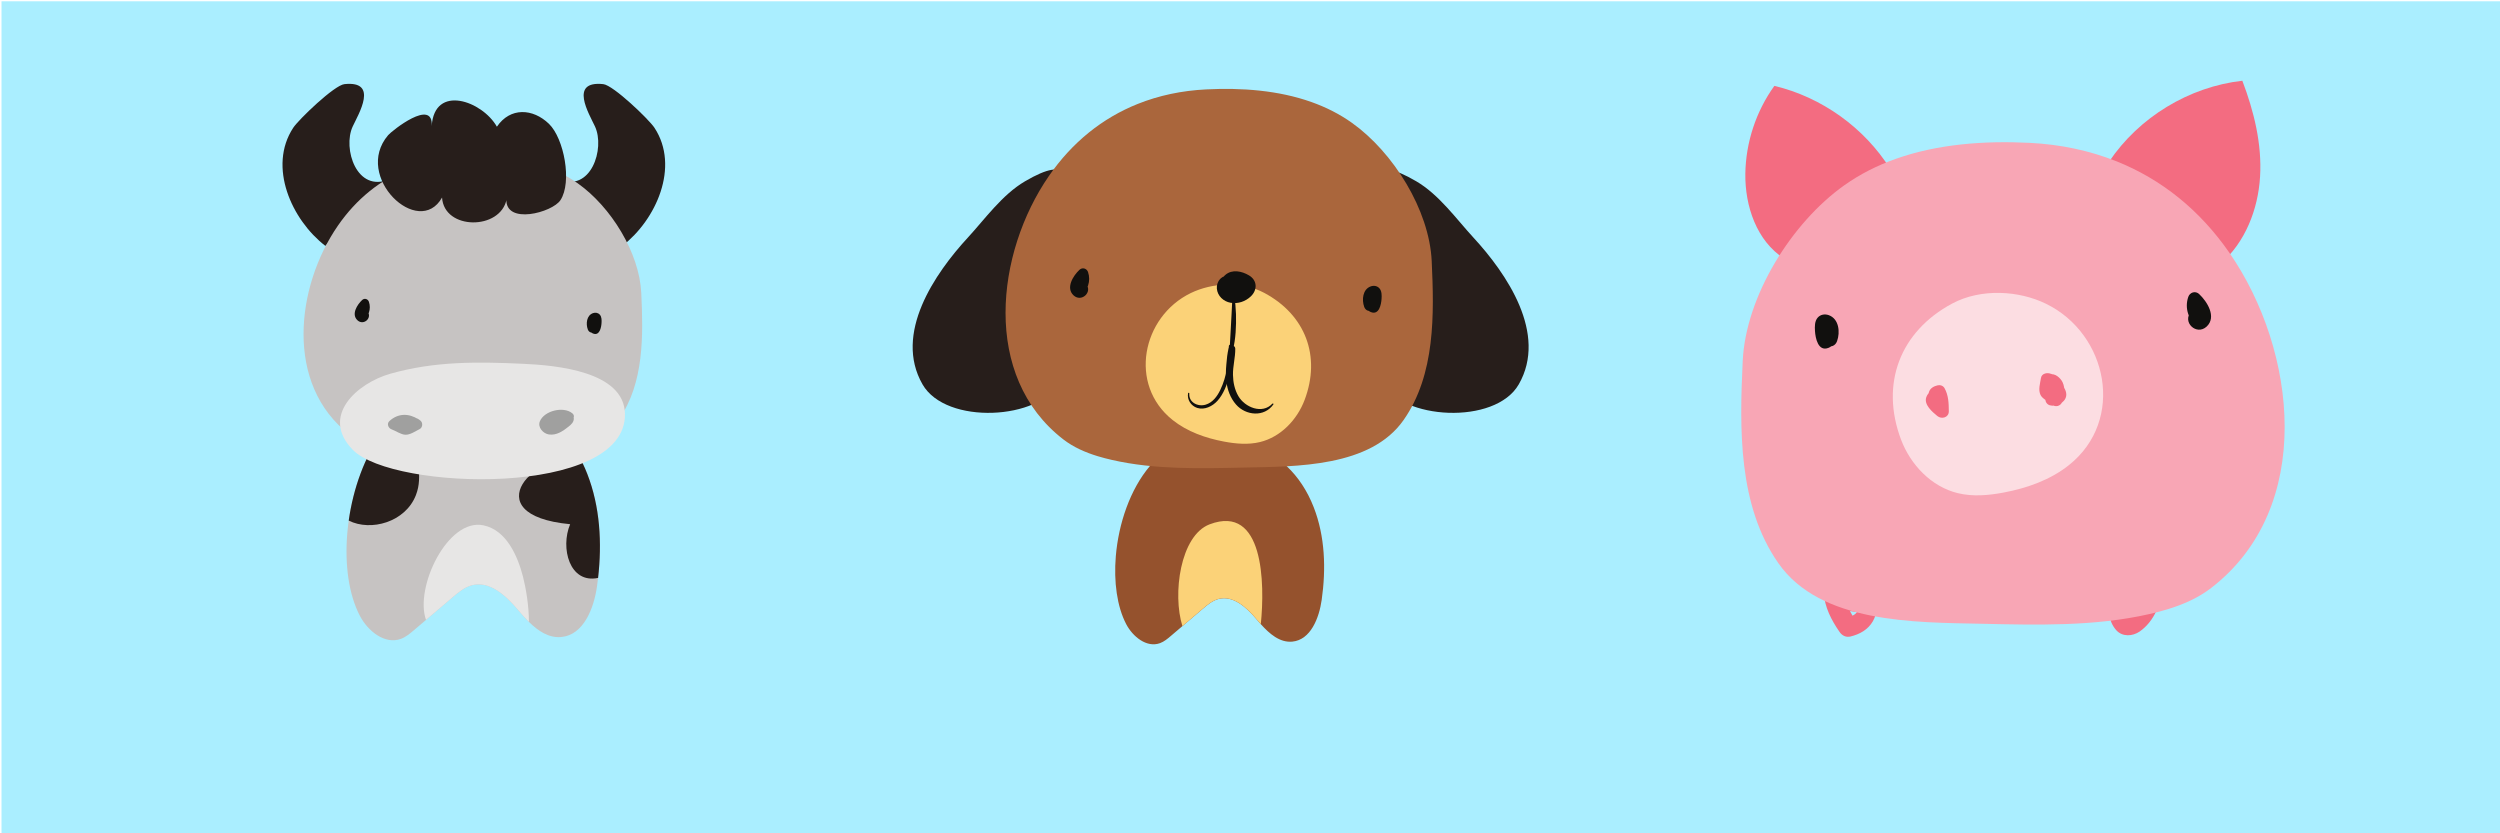 <?xml version="1.0" encoding="UTF-8" standalone="no"?>
<!-- Created with Inkscape (http://www.inkscape.org/) -->

<svg
   xmlns:dc="http://purl.org/dc/elements/1.1/"
   xmlns:cc="http://creativecommons.org/ns#"
   xmlns:rdf="http://www.w3.org/1999/02/22-rdf-syntax-ns#"
   xmlns:svg="http://www.w3.org/2000/svg"
   xmlns="http://www.w3.org/2000/svg"
   xmlns:sodipodi="http://sodipodi.sourceforge.net/DTD/sodipodi-0.dtd"
   xmlns:inkscape="http://www.inkscape.org/namespaces/inkscape"
   width="900"
   height="300"
   id="svg2"
   version="1.1"
   inkscape:version="0.48.4 r9939"
   sodipodi:docname="test2_0_1.svg">
  <defs
     id="defs4">
    <linearGradient
       id="linearGradient648"
       spreadMethod="pad"
       gradientTransform="matrix(-20.767,67.387,-67.387,-20.767,117.313,563.256)"
       gradientUnits="userSpaceOnUse"
       y2="0"
       x2="1"
       y1="0"
       x1="0">
      <stop
         id="stop650"
         offset="0"
         style="stop-opacity:1;stop-color:#fbe8cc" />
      <stop
         id="stop652"
         offset="1"
         style="stop-opacity:1;stop-color:#fbe8cc" />
    </linearGradient>
    <clipPath
       id="clipPath644"
       clipPathUnits="userSpaceOnUse">
      <path
         id="path646"
         d="m 1108.72,5730.79 -10.36,33.63 62.35,19.21 10.37,-33.63 -62.36,-19.21" />
    </clipPath>
    <linearGradient
       id="linearGradient632"
       spreadMethod="pad"
       gradientTransform="matrix(-20.767,67.387,-67.387,-20.767,117.313,563.256)"
       gradientUnits="userSpaceOnUse"
       y2="0"
       x2="1"
       y1="0"
       x1="0">
      <stop
         id="stop634"
         offset="0"
         style="stop-opacity:1;stop-color:#fbe8cc" />
      <stop
         id="stop636"
         offset="1"
         style="stop-opacity:1;stop-color:#fbe8cc" />
    </linearGradient>
    <clipPath
       id="clipPath628"
       clipPathUnits="userSpaceOnUse">
      <path
         id="path630"
         d="m 1093.91,5778.83 -10.36,33.63 62.36,19.22 2.37,-7.68 7.99,-25.95 -62.36,-19.22" />
    </clipPath>
    <linearGradient
       id="linearGradient616"
       spreadMethod="pad"
       gradientTransform="matrix(-20.767,67.387,-67.387,-20.767,117.313,563.256)"
       gradientUnits="userSpaceOnUse"
       y2="0"
       x2="1"
       y1="0"
       x1="0">
      <stop
         id="stop618"
         offset="0"
         style="stop-opacity:1;stop-color:#fbe8cc" />
      <stop
         id="stop620"
         offset="1"
         style="stop-opacity:1;stop-color:#fbe8cc" />
    </linearGradient>
    <clipPath
       id="clipPath612"
       clipPathUnits="userSpaceOnUse">
      <path
         id="path614"
         d="m 1079.11,5826.88 -10.37,33.63 62.36,19.22 10.36,-33.63 -62.35,-19.22" />
    </clipPath>
    <linearGradient
       id="linearGradient600"
       spreadMethod="pad"
       gradientTransform="matrix(-20.767,67.387,-67.387,-20.767,117.313,563.256)"
       gradientUnits="userSpaceOnUse"
       y2="0"
       x2="1"
       y1="0"
       x1="0">
      <stop
         id="stop602"
         offset="0"
         style="stop-opacity:1;stop-color:#fbe8cc" />
      <stop
         id="stop604"
         offset="1"
         style="stop-opacity:1;stop-color:#fbe8cc" />
    </linearGradient>
    <clipPath
       id="clipPath596"
       clipPathUnits="userSpaceOnUse">
      <path
         id="path598"
         d="m 1003.69,6071.59 -55.288,179.38 25.145,7.75 55.283,-179.38 -25.14,-7.75" />
    </clipPath>
    <linearGradient
       id="linearGradient584"
       spreadMethod="pad"
       gradientTransform="matrix(-20.767,67.387,-67.387,-20.767,117.313,563.256)"
       gradientUnits="userSpaceOnUse"
       y2="0"
       x2="1"
       y1="0"
       x1="0">
      <stop
         id="stop586"
         offset="0"
         style="stop-opacity:1;stop-color:#dfeaa0" />
      <stop
         id="stop588"
         offset="1"
         style="stop-opacity:1;stop-color:#dfeaa0" />
    </linearGradient>
    <clipPath
       id="clipPath580"
       clipPathUnits="userSpaceOnUse">
      <path
         id="path582"
         d="m 1083.55,5812.46 -4.44,14.42 62.35,19.22 4.45,-14.42 -62.36,-19.22 m -14.81,48.05 -65.05,211.08 25.14,7.75 -55.283,179.38 -25.145,-7.75 -14.129,45.84 c 0,0 11.036,2.11 22.297,3.47 4.344,0.48 8.465,0.82 12.321,1.06 0.179,0.01 0.363,0.01 0.543,0.02 6.445,0.2 11.699,0.27 15.945,0.27 7.121,0 11.398,-0.21 13.687,-0.37 1.424,-0.12 2.184,-0.21 2.184,-0.21 l 0,0 129.85,-421.32 -62.36,-19.22" />
    </clipPath>
    <linearGradient
       id="linearGradient568"
       spreadMethod="pad"
       gradientTransform="matrix(-20.767,67.387,-67.387,-20.767,117.313,563.256)"
       gradientUnits="userSpaceOnUse"
       y2="0"
       x2="1"
       y1="0"
       x1="0">
      <stop
         id="stop570"
         offset="0"
         style="stop-opacity:1;stop-color:#fae7e4" />
      <stop
         id="stop572"
         offset="1"
         style="stop-opacity:1;stop-color:#fae7e4" />
    </linearGradient>
    <clipPath
       id="clipPath564"
       clipPathUnits="userSpaceOnUse">
      <path
         id="path566"
         d="m 956.57,6300.28 c 4.27,0.51 8.571,0.92 12.321,1.06 -3.856,-0.24 -7.977,-0.58 -12.321,-1.06 m 44.68,0.77 c 0,0 -0.76,0.09 -2.184,0.21 1.544,-0.12 2.184,-0.21 2.184,-0.21" />
    </clipPath>
    <linearGradient
       id="linearGradient552"
       spreadMethod="pad"
       gradientTransform="matrix(-20.767,67.387,-67.387,-20.767,117.313,563.256)"
       gradientUnits="userSpaceOnUse"
       y2="0"
       x2="1"
       y1="0"
       x1="0">
      <stop
         id="stop554"
         offset="0"
         style="stop-opacity:1;stop-color:#dfeaa0" />
      <stop
         id="stop556"
         offset="1"
         style="stop-opacity:1;stop-color:#dfeaa0" />
    </linearGradient>
    <clipPath
       id="clipPath548"
       clipPathUnits="userSpaceOnUse">
      <path
         id="path550"
         d="m 1141.9,5623.14 -33.18,107.65 62.36,19.21 -10.37,33.63 -62.35,-19.21 -4.45,14.41 62.36,19.22 -7.99,25.95 55.98,-181.64 -62.36,-19.22" />
    </clipPath>
    <linearGradient
       id="linearGradient536"
       spreadMethod="pad"
       gradientTransform="matrix(-20.767,67.387,-67.387,-20.767,117.313,563.256)"
       gradientUnits="userSpaceOnUse"
       y2="0"
       x2="1"
       y1="0"
       x1="0">
      <stop
         id="stop538"
         offset="0"
         style="stop-opacity:1;stop-color:#f0d9d7" />
      <stop
         id="stop540"
         offset="1"
         style="stop-opacity:1;stop-color:#f0d9d7" />
    </linearGradient>
    <clipPath
       id="clipPath532"
       clipPathUnits="userSpaceOnUse">
      <path
         id="path534"
         d="m 1141.96,5622.94 -0.06,0.2 62.36,19.22 0.06,-0.2 -62.36,-19.22" />
    </clipPath>
    <linearGradient
       id="linearGradient510"
       spreadMethod="pad"
       gradientTransform="matrix(-20.768,67.388,-67.388,-20.768,136.228,562.788)"
       gradientUnits="userSpaceOnUse"
       y2="0"
       x2="1"
       y1="0"
       x1="0">
      <stop
         id="stop512"
         offset="0"
         style="stop-opacity:1;stop-color:#bfd4da" />
      <stop
         id="stop514"
         offset="1"
         style="stop-opacity:1;stop-color:#bfd4da" />
    </linearGradient>
    <clipPath
       id="clipPath506"
       clipPathUnits="userSpaceOnUse">
      <path
         id="path508"
         d="m 1297.85,5726.11 -10.36,33.63 62.37,19.22 8.42,-27.34 1.94,-6.29 -62.37,-19.22" />
    </clipPath>
    <linearGradient
       id="linearGradient494"
       spreadMethod="pad"
       gradientTransform="matrix(-20.768,67.388,-67.388,-20.768,136.228,562.788)"
       gradientUnits="userSpaceOnUse"
       y2="0"
       x2="1"
       y1="0"
       x1="0">
      <stop
         id="stop496"
         offset="0"
         style="stop-opacity:1;stop-color:#bfd4da" />
      <stop
         id="stop498"
         offset="1"
         style="stop-opacity:1;stop-color:#bfd4da" />
    </linearGradient>
    <clipPath
       id="clipPath490"
       clipPathUnits="userSpaceOnUse">
      <path
         id="path492"
         d="m 1283.04,5774.16 -10.36,33.63 62.37,19.22 10.36,-33.63 -62.37,-19.22" />
    </clipPath>
    <linearGradient
       id="linearGradient478"
       spreadMethod="pad"
       gradientTransform="matrix(-20.768,67.388,-67.388,-20.768,136.228,562.788)"
       gradientUnits="userSpaceOnUse"
       y2="0"
       x2="1"
       y1="0"
       x1="0">
      <stop
         id="stop480"
         offset="0"
         style="stop-opacity:1;stop-color:#bfd4da" />
      <stop
         id="stop482"
         offset="1"
         style="stop-opacity:1;stop-color:#bfd4da" />
    </linearGradient>
    <clipPath
       id="clipPath474"
       clipPathUnits="userSpaceOnUse">
      <path
         id="path476"
         d="m 1268.24,5822.21 -10.37,33.63 62.37,19.22 1.42,-4.61 8.94,-29.02 -62.36,-19.22" />
    </clipPath>
    <linearGradient
       id="linearGradient462"
       spreadMethod="pad"
       gradientTransform="matrix(-20.768,67.388,-67.388,-20.768,136.228,562.788)"
       gradientUnits="userSpaceOnUse"
       y2="0"
       x2="1"
       y1="0"
       x1="0">
      <stop
         id="stop464"
         offset="0"
         style="stop-opacity:1;stop-color:#bfd4da" />
      <stop
         id="stop466"
         offset="1"
         style="stop-opacity:1;stop-color:#bfd4da" />
    </linearGradient>
    <clipPath
       id="clipPath458"
       clipPathUnits="userSpaceOnUse">
      <path
         id="path460"
         d="m 1192.82,6066.91 -55.29,179.38 25.15,7.75 55.28,-179.38 -25.14,-7.75" />
    </clipPath>
    <linearGradient
       id="linearGradient446"
       spreadMethod="pad"
       gradientTransform="matrix(-20.768,67.388,-67.388,-20.768,136.228,562.788)"
       gradientUnits="userSpaceOnUse"
       y2="0"
       x2="1"
       y1="0"
       x1="0">
      <stop
         id="stop448"
         offset="0"
         style="stop-opacity:1;stop-color:#a5c4d0" />
      <stop
         id="stop450"
         offset="1"
         style="stop-opacity:1;stop-color:#a5c4d0" />
    </linearGradient>
    <clipPath
       id="clipPath442"
       clipPathUnits="userSpaceOnUse">
      <path
         id="path444"
         d="m 1287.49,5759.74 -4.45,14.42 62.37,19.22 4.45,-14.42 -62.37,-19.22 m -14.81,48.05 -4.44,14.42 62.36,19.22 4.45,-14.42 -62.37,-19.22 m -14.81,48.05 -65.05,211.07 25.14,7.75 -55.28,179.38 -25.15,-7.75 -14.13,45.85 c 0.02,0 0.04,0.01 0.06,0.01 0.86,0.16 11.29,2.13 22,3.43 4.47,0.49 8.7,0.85 12.65,1.09 0.15,0.01 0.3,0.01 0.45,0.02 6.45,0.2 11.71,0.27 15.95,0.27 7.12,0 11.4,-0.21 13.69,-0.38 1.43,-0.11 2.19,-0.2 2.19,-0.2 l 0,0 131.27,-425.93 -1.42,4.61 -62.37,-19.22" />
    </clipPath>
    <linearGradient
       id="linearGradient430"
       spreadMethod="pad"
       gradientTransform="matrix(-20.768,67.388,-67.388,-20.768,136.228,562.788)"
       gradientUnits="userSpaceOnUse"
       y2="0"
       x2="1"
       y1="0"
       x1="0">
      <stop
         id="stop432"
         offset="0"
         style="stop-opacity:1;stop-color:#fae7e4" />
      <stop
         id="stop434"
         offset="1"
         style="stop-opacity:1;stop-color:#fae7e4" />
    </linearGradient>
    <clipPath
       id="clipPath426"
       clipPathUnits="userSpaceOnUse">
      <path
         id="path428"
         d="m 1145.46,6295.58 c 4.39,0.53 8.81,0.95 12.65,1.09 -3.95,-0.24 -8.18,-0.6 -12.65,-1.09 m 44.93,0.8 c 0,0 -0.76,0.09 -2.19,0.2 1.55,-0.11 2.19,-0.2 2.19,-0.2" />
    </clipPath>
    <linearGradient
       id="linearGradient414"
       spreadMethod="pad"
       gradientTransform="matrix(-20.768,67.388,-67.388,-20.768,136.228,562.788)"
       gradientUnits="userSpaceOnUse"
       y2="0"
       x2="1"
       y1="0"
       x1="0">
      <stop
         id="stop416"
         offset="0"
         style="stop-opacity:1;stop-color:#f9e2dd" />
      <stop
         id="stop418"
         offset="1"
         style="stop-opacity:1;stop-color:#f9e2dd" />
    </linearGradient>
    <clipPath
       id="clipPath410"
       clipPathUnits="userSpaceOnUse">
      <path
         id="path412"
         d="m 1123.4,6292.14 0,0 c 0,0 0.02,0 0.06,0.01 -0.02,0 -0.04,-0.01 -0.06,-0.01" />
    </clipPath>
    <linearGradient
       id="linearGradient398"
       spreadMethod="pad"
       gradientTransform="matrix(-20.768,67.388,-67.388,-20.768,136.228,562.788)"
       gradientUnits="userSpaceOnUse"
       y2="0"
       x2="1"
       y1="0"
       x1="0">
      <stop
         id="stop400"
         offset="0"
         style="stop-opacity:1;stop-color:#a5c4d0" />
      <stop
         id="stop402"
         offset="1"
         style="stop-opacity:1;stop-color:#a5c4d0" />
    </linearGradient>
    <clipPath
       id="clipPath394"
       clipPathUnits="userSpaceOnUse">
      <path
         id="path396"
         d="m 1331.03,5618.46 -33.18,107.65 62.37,19.22 -1.94,6.29 35.12,-113.93 -61.46,-18.94 -0.91,-0.29" />
    </clipPath>
    <linearGradient
       id="linearGradient382"
       spreadMethod="pad"
       gradientTransform="matrix(-20.768,67.388,-67.388,-20.768,136.228,562.788)"
       gradientUnits="userSpaceOnUse"
       y2="0"
       x2="1"
       y1="0"
       x1="0">
      <stop
         id="stop384"
         offset="0"
         style="stop-opacity:1;stop-color:#efd6d3" />
      <stop
         id="stop386"
         offset="1"
         style="stop-opacity:1;stop-color:#efd6d3" />
    </linearGradient>
    <clipPath
       id="clipPath378"
       clipPathUnits="userSpaceOnUse">
      <path
         id="path380"
         d="m 1331.09,5618.27 -0.06,0.19 0.91,0.29 0,-0.22 -0.85,-0.26" />
    </clipPath>
    <linearGradient
       id="linearGradient366"
       spreadMethod="pad"
       gradientTransform="matrix(-20.768,67.388,-67.388,-20.768,136.228,562.788)"
       gradientUnits="userSpaceOnUse"
       y2="0"
       x2="1"
       y1="0"
       x1="0">
      <stop
         id="stop368"
         offset="0"
         style="stop-opacity:1;stop-color:#f0d9d7" />
      <stop
         id="stop370"
         offset="1"
         style="stop-opacity:1;stop-color:#f0d9d7" />
    </linearGradient>
    <clipPath
       id="clipPath362"
       clipPathUnits="userSpaceOnUse">
      <path
         id="path364"
         d="m 1331.94,5618.53 0,0.22 61.46,18.94 0.06,-0.2 -61.52,-18.96" />
    </clipPath>
    <clipPath
       id="clipPath180"
       clipPathUnits="userSpaceOnUse">
      <path
         id="path182"
         d="m 6125.87,2314.51 -2692.29,0 -26.24,0 -2692.285,0 -572.684,-1469.1 3264.969,0 26.24,0 3264.95,0 -572.66,1469.1" />
    </clipPath>
    <clipPath
       id="clipPath22"
       clipPathUnits="userSpaceOnUse">
      <path
         id="path24"
         d="m 0,2709.49 8000,0 0,5290.51 -8000,0 0,-5290.51 z" />
    </clipPath>
    <clipPath
       id="clipPath76"
       clipPathUnits="userSpaceOnUse">
      <path
         id="path78-6"
         d="m 3143.77,3680.74 c -25.8,-17.95 -61.86,-29.11 -101.82,-29.11 -39.86,0 -75.84,11.1 -101.62,28.94 -14.47,-6.99 -123.34,-262.91 -63.94,-252.24 l 360.49,1.06 c 28.9,0 -78.6,244.28 -93.11,251.35"
         inkscape:connector-curvature="0" />
    </clipPath>
    <clipPath
       id="clipPath212"
       clipPathUnits="userSpaceOnUse">
      <path
         id="path214-1"
         d="m 330.413,492.174 170.527,0 0,-77.223 -170.527,0 0,77.223 z"
         inkscape:connector-curvature="0" />
    </clipPath>
    <clipPath
       id="clipPath76-5"
       clipPathUnits="userSpaceOnUse">
      <path
         id="path78-3"
         d="m 3143.77,3680.74 c -25.8,-17.95 -61.86,-29.11 -101.82,-29.11 -39.86,0 -75.84,11.1 -101.62,28.94 -14.47,-6.99 -123.34,-262.91 -63.94,-252.24 l 360.49,1.06 c 28.9,0 -78.6,244.28 -93.11,251.35"
         inkscape:connector-curvature="0" />
    </clipPath>
  </defs>
  <sodipodi:namedview
     id="base"
     pagecolor="#ffffff"
     bordercolor="#666666"
     borderopacity="1.0"
     inkscape:pageopacity="0.0"
     inkscape:pageshadow="2"
     inkscape:zoom="0.98994949"
     inkscape:cx="359.83428"
     inkscape:cy="148.57333"
     inkscape:document-units="px"
     inkscape:current-layer="layer1"
     showgrid="false"
     inkscape:window-width="1412"
     inkscape:window-height="673"
     inkscape:window-x="1007"
     inkscape:window-y="660"
     inkscape:window-maximized="0" />
  <g
     inkscape:label="Layer 1"
     inkscape:groupmode="layer"
     id="layer1"
     transform="translate(0,-752.362)">
    <path
       inkscape:connector-curvature="0"
       id="path14"
       style="fill:#aaeeff;fill-opacity:1;fill-rule:nonzero;stroke:none"
       d="m 0.543,1052.829 900.031,0 0,-300 -900.031,0 0,300 z" />
    <g
       id="g3888"
       transform="matrix(0.256,0,0,0.256,155.326,660.106)">
      <path
         d="m 234.301,1173.083 c -0.451,3.962 -0.962,7.925 -1.513,11.862 -4.425,31.15 -18.925,68.374 -50.263,71.249 -17.499,1.601 -32.474,-8.462 -45.475,-21.262 -5.786,-5.687 -11.187,-11.925 -16.236,-17.9 -16.388,-19.4 -39.088,-40.012 -63.713,-33.712 -10.35,2.662 -18.863,9.775 -27.012,16.7 -12.588,10.7 -25.162,21.4 -37.737,32.1 -5.589,4.763 -11.189,9.513 -16.775,14.275 -5.701,4.862 -11.55,9.8 -18.551,12.375 -22.7,8.35 -46.587,-11.088 -57.763,-32.525 -15.637,-29.988 -21.3,-71.988 -17.663,-115.662 0.501,-6.026 1.188,-12.075 2.05,-18.125 12.65,-89.799 63.837,-180.613 148.037,-184.112 5.788,-0.237 11.5,-0.275 17.15,-0.124 72.012,2.124 131.675,37.124 163.537,103.061 l 0,0.026 c 2.425,5.013 4.688,10.2 6.788,15.587 17.962,46.112 20.775,96.9 15.138,146.188"
         style="fill:#c6c3c2;fill-opacity:1;fill-rule:nonzero;stroke:none"
         id="path282"
         inkscape:connector-curvature="0" />
      <path
         d="m 234.301,1173.083 c -40.2,8.475 -53.286,-42.25 -39.282,-75.55 -138.188,-13.037 -45.838,-108.763 17.353,-86.25 l 0,0.026 c 2.428,5.013 4.691,10.187 6.791,15.587 17.962,46.1 20.775,96.9 15.138,146.188"
         style="fill:#271e1b;fill-opacity:1;fill-rule:nonzero;stroke:none"
         id="path284"
         inkscape:connector-curvature="0" />
      <path
         d="m 46.808,930.222 c -8.189,37.562 -34.495,24.962 -53.207,50.237 -20.681,27.9 -3.921,46.625 -15.535,76.337 -14.789,37.863 -63.268,51.337 -94.414,35.662 12.646,-89.799 63.843,-180.625 148.042,-184.124 5.777,-0.225 11.498,-0.263 17.142,-0.112 0.382,6.487 -0.231,13.787 -2.027,22"
         style="fill:#271e1b;fill-opacity:1;fill-rule:nonzero;stroke:none"
         id="path286"
         inkscape:connector-curvature="0" />
      <path
         d="m 178.364,612.384 c 45.886,19.813 66.05,-43.224 51.574,-74.201 -8.374,-17.9 -36.826,-64.587 11.624,-59.5 14.251,1.489 64.388,49.764 72.014,61.35 36.025,54.838 2.163,129.688 -45.2,166.113 l -90.012,-93.762"
         style="fill:#271e1b;fill-opacity:1;fill-rule:nonzero;stroke:none"
         id="path288"
         inkscape:connector-curvature="0" />
      <path
         d="m -59.169,612.384 c -45.882,19.813 -66.051,-43.224 -51.571,-74.201 8.378,-17.9 36.823,-64.587 -11.632,-59.5 -14.244,1.489 -64.384,49.764 -72.003,61.35 -36.03,54.838 -2.17,129.688 45.197,166.113 l 90.009,-93.762"
         style="fill:#271e1b;fill-opacity:1;fill-rule:nonzero;stroke:none"
         id="path290"
         inkscape:connector-curvature="0" />
      <path
         d="m 263.738,949.671 c -18.4,26.287 -48.163,39.226 -80.577,45.725 -32.855,6.626 -68.416,6.638 -97.572,7.275 -48.413,1.05 -98.979,2.425 -146.714,-8.462 -5.399,-1.226 -10.797,-2.613 -16.118,-4.239 -13.697,-4.175 -26.865,-9.937 -38.165,-18.625 -91.308,-70.325 -75.211,-208.099 -16.226,-293.537 26.009,-37.675 59.662,-64.651 99.105,-80.426 23.484,-9.388 49.023,-14.811 76.224,-16.174 39.494,-1.974 80.55,0.988 117.439,14.125 15.912,5.662 31.046,13.224 44.951,23.112 46.215,32.837 86.315,97.125 88.966,154.1 2.762,59.075 4.173,126.436 -31.313,177.124"
         style="fill:#c6c3c2;fill-opacity:1;fill-rule:nonzero;stroke:none"
         id="path292"
         inkscape:connector-curvature="0" />
      <path
         d="m 222.501,810.209 c 0.113,6.349 -3.237,16.024 4.812,19.212 9.113,3.587 11.476,-8.6 11.851,-14.763 0.237,-3.888 0.337,-8.674 -2.399,-11.762 -2.475,-2.774 -6.213,-3.361 -9.614,-2.163 -9.075,3.213 -10.187,14.963 -7.325,22.825 1.551,4.261 5.425,5.562 9.438,3.85 6.788,-2.9 9.664,-13.226 4.213,-18.613 -4.8,-4.738 -11.262,0.25 -10.4,6.051 0.037,0.574 0.162,1.137 0.387,1.674 0.087,-1.012 0.05,-1.162 -0.113,-0.461 -0.6,0.786 1.401,-0.701 -0.575,0.237 3.151,1.287 6.301,2.563 9.45,3.85 -0.612,-1.475 -1.137,-2.937 -1.249,-4.537 -0.1,-1.425 0.7,-2.762 0.75,-3.962 0.037,-1.112 0.425,0 0.238,-0.437 -0.613,0.325 -1.238,0.137 -1.863,-0.575 -1.351,-1.1 -1.862,-1.163 -1.537,-0.2 -0.437,1.125 0.375,4.249 0.363,5.512 -0.026,1.563 -0.463,3.225 -0.413,4.764 -0.074,0.313 -0.15,0.612 -0.225,0.924 0.325,-0.124 0.662,-0.237 0.988,-0.363 -0.1,-0.237 -1.05,-0.636 -1.263,-0.924 -1.15,-1.513 -0.489,-4.088 -0.463,-5.826 0.024,-1.774 -0.15,-3.211 -0.8,-4.886 -0.826,-2.15 -4.301,-2.026 -4.251,0.575 l 0,0"
         style="fill:#11100e;fill-opacity:1;fill-rule:nonzero;stroke:none"
         id="path294"
         inkscape:connector-curvature="0" />
      <path
         d="m -99.703,788.422 c -4.583,4.525 -5.334,12.949 -4.568,19 0.416,3.263 4.135,6.925 7.562,4.337 8.339,-6.299 12.222,-16.899 8.735,-27 -1.408,-4.075 -6.245,-5.537 -9.498,-2.499 -6.993,6.512 -15.623,20.112 -6.582,28.512 8.862,8.225 21.751,-3.962 13.664,-12.987 -5.226,-5.837 -13.895,2.826 -8.606,8.6 0.7,0.763 4.451,-8.837 5.138,-10.049 1.254,-2.225 2.677,-4.188 4.422,-6.051 -3.167,-0.824 -6.333,-1.662 -9.498,-2.499 2.455,5.937 1.068,11.913 -3.864,16.074 2.798,0.738 5.598,1.489 8.397,2.226 -0.771,-2.601 -1.175,-5.151 -0.982,-7.876 0.179,-2.55 1.097,-4.925 1.267,-7.474 0.193,-2.914 -3.668,-4.213 -5.588,-2.313 l 0,0"
         style="fill:#11100e;fill-opacity:1;fill-rule:nonzero;stroke:none"
         id="path296"
         inkscape:connector-curvature="0" />
      <path
         d="m 14.892,638.122 c 2.77,46.187 82.321,46.363 90.859,2.213 -0.137,-2.688 -0.266,-2.701 -0.387,-0.013 -1.663,36.649 64.567,18.986 76.02,1.524 16.658,-25.387 5.053,-86.849 -16.168,-107.336 -22.627,-21.838 -54.466,-23.601 -73.204,4.05 -20.546,-36.326 -87.959,-60.301 -91.655,-0.926 2.501,-40.15 -56.125,6.75 -61.33,12.863 -49.689,58.312 43.173,145.975 75.865,87.625"
         style="fill:#271e1b;fill-opacity:1;fill-rule:nonzero;stroke:none"
         id="path298"
         inkscape:connector-curvature="0" />
      <path
         d="m 272.114,942.433 c 1.874,117.549 -326.067,108.063 -382.559,50.662 -46.625,-47.387 5.818,-93.862 52.524,-107.136 62.006,-17.625 121.965,-17.051 187.531,-13.963 44.985,2.112 141.54,10.338 142.504,70.437"
         style="fill:#e7e6e5;fill-opacity:1;fill-rule:nonzero;stroke:none"
         id="path300"
         inkscape:connector-curvature="0" />
      <path
         d="m 198.006,941.533 c -12.338,-10.137 -39.408,-3.675 -45.564,11.312 -3.452,8.401 4.654,17.364 12.775,18.5 10.712,1.501 19.575,-4.65 27.566,-11.025 3.689,-2.936 7.533,-6.337 7.386,-11.5 -0.102,-3.55 -1.847,-7.474 -5.782,-8.137 -0.247,-0.05 -6.677,0.088 -3.044,-0.15 -1.962,0.126 -3.457,0.599 -5.129,1.599 -1.999,1.2 -3.618,3.188 -5.346,4.738 -3.153,2.838 -6.692,5.189 -10.486,7.063 0.827,-0.399 -4.533,1.399 -2.129,1.15 -1.559,0.162 -0.627,-0.062 -0.027,0.2 0.017,0.012 -2.419,-1.65 -1.425,-0.775 0.572,0.513 0.751,1.525 0.789,2.225 0.027,0.513 -0.9,2.437 -0.043,1 -0.364,0.613 1.622,-1.363 2.211,-1.75 5.094,-3.375 14.424,-6.65 20.296,-4.151 6.22,2.651 14.242,-5.149 7.953,-10.3"
         style="fill:#a0a09f;fill-opacity:1;fill-rule:nonzero;stroke:none"
         id="path308"
         inkscape:connector-curvature="0" />
      <path
         d="m -18.304,950.083 c -13.558,-8.774 -28.616,-8.762 -40.805,2.389 -4.155,3.798 -1.593,10.037 3.09,11.699 6.008,2.138 12.547,7.088 19.012,7.526 6.912,0.463 14.461,-5.013 20.338,-7.888 4.181,-2.037 4.877,-8.574 1.498,-11.624 -5.572,-5.025 -11.08,-5.774 -17.901,-2.888 -4.879,2.062 -11.523,1.838 -11.851,8.638 -0.108,2.237 1.372,5.151 3.493,6.087 3.486,1.537 6.403,1.9 10.117,0.962 1.627,-0.411 3.345,-1.437 4.83,-2.225 2.038,-1.074 0.225,-0.636 0.845,-0.1 0.499,-3.874 0.999,-7.749 1.496,-11.624 -3.595,1.85 -7.163,3.776 -10.791,5.563 -1.663,0.824 -0.238,0.2 -1.615,0.662 -1.725,0.575 1.847,0.439 0.354,0.062 -0.355,-0.099 -2.98,-1.437 -4.61,-2.187 -3.727,-1.75 -7.592,-3.175 -11.492,-4.463 1.029,3.9 2.059,7.8 3.091,11.7 8.733,-8.338 17.966,-5.275 28.8,-4.537 4.369,0.288 5.351,-5.65 2.1,-7.75 l 0,0"
         style="fill:#a0a09f;fill-opacity:1;fill-rule:nonzero;stroke:none"
         id="path310"
         inkscape:connector-curvature="0" />
      <path
         d="m 137.05,1234.933 c -5.786,-5.687 -11.187,-11.925 -16.236,-17.9 -16.388,-19.4 -39.088,-40.012 -63.713,-33.712 -10.35,2.662 -18.863,9.775 -27.012,16.7 -12.588,10.7 -25.162,21.4 -37.737,32.1 -16.288,-45.563 30.45,-143.475 80.674,-133.025 32.762,6.824 48.249,43.675 55.624,71.937 4.025,15.437 8.526,41.737 8.4,63.9"
         style="fill:#e7e6e5;fill-opacity:1;fill-rule:nonzero;stroke:none"
         id="path312"
         inkscape:connector-curvature="0" />
    </g>
    <g
       transform="matrix(0.311,0,0,0.311,323.797,720.089)"
       id="layer1-6"
       inkscape:label="Layer 1">
      <path
         d="m 79.421,378.545 c -38.525,41.774 -86.4,111.458 -52.674,170.198 27.225,47.422 136.42,41.189 158.819,-2.938 27.225,-53.676 -8.468,-131.956 3.779,-190.83 9.834,-47.161 8.969,-72.288 -43.979,-41.344 -26.466,15.479 -46.741,44.089 -65.945,64.915"
         style="fill:#271e1b;fill-opacity:1;fill-rule:nonzero;stroke:none"
         id="path18"
         inkscape:connector-curvature="0" />
      <path
         d="m 664.217,378.545 c 38.531,41.774 86.394,111.458 52.659,170.198 -27.21,47.422 -136.413,41.189 -158.812,-2.938 -27.225,-53.676 8.483,-131.956 -3.779,-190.83 -9.834,-47.161 -8.969,-72.288 43.979,-41.344 26.466,15.479 46.74,44.089 65.953,64.915"
         style="fill:#271e1b;fill-opacity:1;fill-rule:nonzero;stroke:none"
         id="path20"
         inkscape:connector-curvature="0" />
      <path
         d="m 488.788,798.148 c -3.005,21.136 -12.838,46.411 -34.099,48.349 -14.432,1.325 -26.345,-9.051 -36.391,-20.226 -1.897,-2.111 -3.733,-4.249 -5.509,-6.349 -11.124,-13.162 -26.512,-27.15 -43.22,-22.874 -7.026,1.8 -12.808,6.636 -18.332,11.338 l -23.674,20.136 c -4.447,3.776 -8.878,7.562 -13.324,11.338 -3.87,3.287 -7.831,6.638 -12.596,8.387 -15.403,5.676 -31.611,-7.513 -39.198,-22.074 -10.592,-20.35 -14.447,-48.85 -11.989,-78.488 3.156,-37.875 16.632,-77.592 39.532,-104.517 16.177,-19.051 37.059,-31.676 62.326,-32.726 1.472,-0.062 2.914,-0.1 4.355,-0.124 17.012,-0.263 33.083,2.087 47.818,7.013 16.526,5.524 31.368,14.288 43.933,26.199 13.066,12.4 23.643,28.213 31.11,47.363 13.188,33.805 14.356,71.331 9.257,107.256"
         style="fill:#95522d;fill-opacity:1;fill-rule:nonzero;stroke:none"
         id="path196"
         inkscape:connector-curvature="0" />
      <path
         d="m 583.604,589.964 c -19.106,27.302 -50.019,40.734 -83.693,47.496 -34.13,6.875 -71.067,6.894 -101.342,7.548 -50.292,1.093 -102.814,2.522 -152.392,-8.785 -5.6,-1.276 -11.215,-2.716 -16.739,-4.401 -14.235,-4.342 -27.908,-10.318 -39.638,-19.347 -94.847,-73.041 -78.124,-216.143 -16.86,-304.885 27.012,-39.141 61.962,-67.149 102.951,-83.532 24.387,-9.755 50.899,-15.393 79.171,-16.802 41.004,-2.053 83.662,1.021 121.966,14.669 16.526,5.883 32.263,13.738 46.695,24.003 48.015,34.115 89.642,100.887 92.404,160.058 2.868,61.356 4.34,131.324 -32.521,183.979"
         style="fill:#aa663c;fill-opacity:1;fill-rule:nonzero;stroke:none"
         id="path198"
         inkscape:connector-curvature="0" />
      <path
         d="m 540.764,445.114 c 0.137,6.585 -3.354,16.64 5.008,19.944 9.454,3.738 11.913,-8.929 12.307,-15.329 0.258,-4.038 0.349,-9.008 -2.489,-12.213 -2.565,-2.883 -6.465,-3.495 -9.986,-2.249 -9.439,3.331 -10.577,15.54 -7.618,23.712 1.609,4.421 5.645,5.771 9.803,3.99 7.057,-3.012 10.046,-13.737 4.386,-19.332 -4.993,-4.92 -11.7,0.27 -10.805,6.289 0.03,0.599 0.167,1.178 0.395,1.735 0.091,-1.047 0.061,-1.205 -0.106,-0.47 -0.622,0.816 1.442,-0.731 -0.607,0.246 3.278,1.332 6.541,2.662 9.819,3.991 -0.622,-1.527 -1.184,-3.049 -1.305,-4.706 -0.091,-1.486 0.728,-2.873 0.774,-4.113 0.061,-1.161 0.455,-0.009 0.273,-0.466 -0.653,0.343 -1.29,0.144 -1.942,-0.598 -1.411,-1.132 -1.942,-1.199 -1.593,-0.199 -0.47,1.159 0.38,4.408 0.364,5.726 -0.015,1.624 -0.486,3.352 -0.425,4.946 -0.076,0.319 -0.152,0.636 -0.228,0.956 0.334,-0.126 0.683,-0.25 1.017,-0.376 -0.091,-0.246 -1.077,-0.662 -1.305,-0.964 -1.199,-1.569 -0.516,-4.245 -0.486,-6.049 0.03,-1.835 -0.152,-3.34 -0.82,-5.069 -0.865,-2.235 -4.477,-2.111 -4.431,0.599 l 0,0"
         style="fill:#11100e;fill-opacity:1;fill-rule:nonzero;stroke:none"
         id="path200"
         inkscape:connector-curvature="0" />
      <path
         d="m 206.114,422.478 c -4.765,4.697 -5.539,13.449 -4.75,19.728 0.425,3.393 4.295,7.193 7.861,4.506 8.665,-6.539 12.687,-17.553 9.075,-28.037 -1.472,-4.237 -6.495,-5.753 -9.879,-2.606 -7.269,6.768 -16.223,20.901 -6.844,29.621 9.227,8.548 22.611,-4.114 14.204,-13.494 -5.418,-6.061 -14.432,2.933 -8.938,8.937 0.728,0.794 4.628,-9.177 5.342,-10.441 1.305,-2.308 2.777,-4.342 4.583,-6.274 -3.278,-0.87 -6.571,-1.738 -9.864,-2.606 2.55,6.169 1.123,12.38 -4.006,16.702 2.898,0.768 5.812,1.536 8.726,2.304 -0.804,-2.7 -1.229,-5.352 -1.032,-8.177 0.197,-2.653 1.138,-5.111 1.32,-7.761 0.197,-3.025 -3.809,-4.372 -5.797,-2.404 l 0,0"
         style="fill:#11100e;fill-opacity:1;fill-rule:nonzero;stroke:none"
         id="path202"
         inkscape:connector-curvature="0" />
      <path
         d="m 378.796,433.208 c -14.629,0.337 -29.213,3.783 -41.702,9.873 -56.316,27.463 -72.357,105.927 -20.866,146.882 16.951,13.502 38.075,20.918 59.382,24.952 13.794,2.61 28.151,3.879 41.793,0.551 23.932,-5.837 42.931,-25.7 51.612,-48.739 19.136,-50.72 0.926,-98.453 -46.619,-123.87 -13.005,-6.961 -28.317,-9.999 -43.599,-9.649"
         style="fill:#fbd278;fill-opacity:1;fill-rule:nonzero;stroke:none"
         id="path204"
         inkscape:connector-curvature="0" />
      <path
         d="m 389.662,431.83 c 0.759,-5.8 -5.236,-8.929 -10.38,-8.785 -7.618,0.217 -12.383,7.609 -11.852,14.702 0.637,8.535 7.649,15.037 15.874,16.482 8.529,1.504 17.27,-1.451 23.492,-7.422 7.815,-7.497 7.481,-18.52 -2.094,-24.228 -8.301,-4.949 -19.485,-7.43 -27.453,-0.593 -7.284,6.243 -8.18,18.104 0.577,23.566 7.618,4.758 18.044,1.246 20.517,-7.466 3.278,-11.588 -14.644,-16.494 -18.013,-4.965 3.718,-5.222 6.434,-5.739 8.134,-1.552 1.821,1.278 2.14,2.768 0.941,4.466 0.061,0.34 -0.288,-0.566 0.652,0.225 1.867,1.577 4.871,1.09 6.571,3.234 -0.789,-1.337 -1.563,-2.675 -2.352,-4.014 -0.668,-1.735 -0.44,-0.352 -2.049,0.895 -0.956,0.745 -2.124,1.314 -3.248,1.686 -2.064,0.669 -5.038,0.863 -6.829,-0.581 -1.199,-0.959 -2.246,-3.586 -1.123,-5.049 1.427,-1.853 5.038,-0.337 6.389,0.683 1.017,0.765 2.125,-0.317 2.246,-1.282 l 0,0"
         style="fill:#11100e;fill-opacity:1;fill-rule:nonzero;stroke:none"
         id="path206"
         inkscape:connector-curvature="0" />
      <path
         d="m 385.519,446.271 c -0.865,14.091 -1.244,28.196 -2.216,42.283 -0.956,14.03 -1.017,28.177 -3.414,42.141 -0.121,0.705 1.593,0.682 1.73,0 2.944,-14.064 6.556,-27.945 7.527,-42.141 0.956,-14.179 0.728,-28.161 -1.609,-42.283 -0.137,-0.801 -1.973,-0.834 -2.018,0 l 0,0"
         style="fill:#11100e;fill-opacity:1;fill-rule:nonzero;stroke:none"
         id="path208"
         inkscape:connector-curvature="0" />
      <path
         d="m 418.298,826.271 c -1.897,-2.111 -3.733,-4.249 -5.509,-6.349 -11.124,-13.162 -26.512,-27.15 -43.22,-22.874 -7.026,1.8 -12.808,6.636 -18.332,11.338 l -23.674,20.136 c -11.624,-36.775 -2.656,-104.861 31.504,-117.812 62.629,-23.768 64.086,68.238 59.23,115.561"
         style="fill:#fbd278;fill-opacity:1;fill-rule:nonzero;stroke:none"
         id="path280"
         inkscape:connector-curvature="0" />
      <path
         d="m 334.112,558.956 c -1.345,7.395 3.372,14.702 10.532,17 8.557,2.744 17.845,-1.964 23.507,-8.265 7.099,-7.899 11.037,-18.724 13.723,-28.835 2.974,-11.189 4.586,-23.384 2.868,-34.887 -0.3,-2.009 -3.38,-1.428 -3.436,0.464 -0.51,17.79 -2.103,34.682 -10.019,50.953 -3.554,7.306 -8.718,14.348 -16.843,16.808 -9.004,2.725 -19.754,-2.641 -18.901,-13.045 0.069,-0.81 -1.284,-1.003 -1.431,-0.194 l 0,0"
         style="fill:#11100e;fill-opacity:1;fill-rule:nonzero;stroke:none"
         id="path38"
         inkscape:connector-curvature="0" />
      <path
         d="m 431.744,571.005 c -11.846,12.641 -31.876,4.282 -39.415,-8.699 -4.308,-7.418 -6.066,-15.954 -6.239,-24.46 -0.209,-10.257 2.785,-20.312 2.66,-30.459 -0.054,-4.308 -6.186,-5.098 -7.442,-1.008 -1.862,6.059 -2.288,12.958 -2.888,19.264 -0.628,6.6 -0.8,13.23 0.029,19.821 1.22,9.702 4.68,19.129 11.175,26.559 11.335,12.96 32.729,14.878 43.262,-0.137 0.478,-0.68 -0.583,-1.481 -1.143,-0.882 l 0,0"
         style="fill:#11100e;fill-opacity:1;fill-rule:nonzero;stroke:none"
         id="path40"
         inkscape:connector-curvature="0" />
    </g>
    <g
       transform="matrix(0.332,0,0,0.332,600.165,704.774)"
       id="layer1-5"
       inkscape:label="Layer 1">
      <path
         d="m 210.962,787.451 c -1.405,6.131 -1.663,12.899 -4.531,18.529 -2.42,4.735 -7.691,6.131 -13.093,7.163 3.974,1.624 7.95,3.232 11.925,4.856 -5.853,-9.454 -12.673,-20.73 -12.892,-32.172 -5.631,3.232 -11.264,6.465 -16.895,9.682 8.885,6.525 20.801,11.366 31.982,11.366 7.831,0 13.482,-6.965 11.673,-14.584 -0.889,-3.733 -4.152,-6.692 -7.788,-7.694 -8.045,-2.216 4.469,0.03 -3.668,-0.546 -0.976,-0.061 -5.104,0.622 -2.694,0.349 -7.014,0.804 -13.584,10.076 -6.557,15.828 -0.728,-1.502 -0.299,-1.062 1.288,1.351 0.976,0.865 0.782,0.501 -0.586,-1.093 -0.492,-1.821 -0.985,-3.642 -1.478,-5.463 0.002,0.061 0.006,0.121 0.007,0.182 1.068,-2.58 2.135,-5.16 3.202,-7.739 -0.035,0.03 -0.071,0.061 -0.106,0.091 2.597,-1.077 5.192,-2.155 7.787,-3.217 6.076,0.486 -0.876,-0.045 -2.487,-0.152 2.804,0.197 -2.835,-0.683 -3.697,-0.91 -5.671,-1.457 -10.744,-3.809 -15.545,-7.148 -6.939,-4.841 -17.238,1.578 -16.893,9.697 0.665,15.631 8.355,30.214 17.111,42.825 2.787,4.021 7.028,6.055 11.924,4.856 9.955,-2.443 18.792,-7.375 24.09,-16.405 5.096,-8.681 5.355,-20.077 3.29,-29.653 -1.659,-7.679 -13.631,-7.557 -15.368,0 l 0,0"
         style="fill:#f36c81;fill-opacity:1;fill-rule:nonzero;stroke:none"
         id="path220"
         inkscape:connector-curvature="0" />
      <path
         d="m 524.248,774.84 c -3.566,5.858 -5.58,12.049 -9.233,18.013 -3.941,6.45 -6.708,10.775 -11.517,15.449 -0.429,0.41 -0.87,0.804 -1.322,1.199 -2.132,1.882 1.713,-1.169 -0.496,0.364 -0.423,0.273 -0.857,0.546 -1.302,0.804 -2.163,1.26 2.202,-0.728 -0.017,0.076 -2.122,0.759 0.398,0.182 1.481,0.349 -0.888,-0.137 1.961,1.548 1.085,0.744 -0.754,-0.85 -0.643,-0.668 0.335,0.501 -0.489,-0.683 -0.851,-1.472 -1.217,-2.231 0.95,1.973 -0.625,-2.747 -0.803,-3.536 -1.241,-5.554 -1.282,-11.321 -1.294,-16.996 -3.759,3.748 -7.518,7.512 -11.277,11.275 4.003,0.319 8.102,5.402 10.708,8.013 4.386,4.416 11.696,4.355 16.091,0 2.51,-2.489 5.019,-4.978 7.535,-7.466 -5.387,-5.387 -10.773,-10.774 -16.159,-16.147 -6.99,8.301 -9.275,20.593 -2.135,29.532 2.882,3.612 10.043,3.596 12.928,0 2.436,-3.02 3.418,-5.099 3.987,-8.969 0.202,-1.381 0.572,-2.716 0.927,-4.052 -0.121,0.455 -1.722,1.851 0.452,-0.364 10.33,-10.517 -5.791,-26.648 -16.159,-16.147 -2.486,2.504 -4.978,5.008 -7.466,7.527 5.363,0 10.726,0 16.091,0 -7.598,-7.497 -15.81,-13.719 -26.798,-14.477 -6.09,-0.425 -11.341,5.448 -11.275,11.275 0.138,12.656 0.753,27.225 9.661,37.15 6.639,7.39 17.696,6.647 25.308,1.411 7.759,-5.327 14.365,-13.794 18.082,-22.399 3.76,-8.711 8.199,-19.865 5.371,-29.38 -1.569,-5.281 -8.699,-6.237 -11.57,-1.518 l 0,0"
         style="fill:#f36c81;fill-opacity:1;fill-rule:nonzero;stroke:none"
         id="path222"
         inkscape:connector-curvature="0" />
      <path
         d="m 479.133,318.786 c 32.445,-48.334 86.751,-81.341 144.591,-87.912 12.637,33.234 21.37,68.609 19.229,104.104 -2.143,35.495 -16.15,71.249 -43.007,94.543 -6.318,5.478 -14.854,10.471 -22.64,7.406 L 479.133,318.786"
         style="fill:#f36c81;fill-opacity:1;fill-rule:nonzero;stroke:none"
         id="path224"
         inkscape:connector-curvature="0" />
      <path
         d="m 242.037,326.647 c -28.141,-44.798 -74.301,-77.911 -125.755,-90.203 -19.837,27.544 -30.981,61.264 -31.47,95.211 -0.507,35.207 12.348,72.979 41.985,92.009 l 115.24,-97.017"
         style="fill:#f36c81;fill-opacity:1;fill-rule:nonzero;stroke:none"
         id="path226"
         inkscape:connector-curvature="0" />
      <path
         d="m 120.695,754.14 c 22.767,32.521 59.599,48.516 99.705,56.574 40.655,8.195 84.655,8.21 120.733,8.999 59.904,1.305 122.472,3.005 181.537,-10.471 6.68,-1.518 13.361,-3.232 19.942,-5.236 16.951,-5.175 33.245,-12.292 47.225,-23.052 112.982,-87.016 93.064,-257.483 20.079,-363.21 -32.186,-46.619 -73.824,-79.99 -122.63,-99.506 -29.058,-11.624 -60.658,-18.332 -94.316,-20.017 -48.868,-2.443 -99.67,1.214 -145.311,17.467 -19.689,7.011 -38.415,16.374 -55.621,28.606 C 134.847,384.936 85.237,464.47 81.952,534.961 78.533,608.061 76.781,691.405 120.695,754.14"
         style="fill:#f8a6b5;fill-opacity:1;fill-rule:nonzero;stroke:none"
         id="path228"
         inkscape:connector-curvature="0" />
      <path
         d="m 180.94,496.764 c -0.144,7.846 4.013,19.834 -5.954,23.765 -11.273,4.447 -14.192,-10.638 -14.665,-18.256 -0.298,-4.811 -0.42,-10.729 2.977,-14.553 3.054,-3.43 7.687,-4.158 11.885,-2.686 11.232,3.976 12.612,18.514 9.072,28.257 -1.916,5.266 -6.719,6.875 -11.686,4.75 -8.396,-3.581 -11.956,-16.359 -5.207,-23.036 5.935,-5.858 13.937,0.334 12.87,7.497 -0.05,0.713 -0.209,1.411 -0.477,2.064 -0.107,-1.244 -0.065,-1.427 0.129,-0.561 0.749,0.971 -1.727,-0.865 0.716,0.303 -3.895,1.578 -7.791,3.172 -11.686,4.75 0.747,-1.821 1.404,-3.627 1.541,-5.615 0.122,-1.76 -0.86,-3.415 -0.922,-4.887 -0.058,-1.381 -0.532,-0.015 -0.308,-0.561 0.766,0.41 1.536,0.167 2.31,-0.713 1.673,-1.351 2.308,-1.427 1.908,-0.243 0.54,1.396 -0.467,5.266 -0.448,6.829 0.025,1.927 0.572,3.991 0.502,5.888 0.094,0.379 0.187,0.759 0.28,1.138 -0.406,-0.152 -0.811,-0.288 -1.218,-0.44 0.124,-0.303 1.291,-0.789 1.563,-1.153 1.42,-1.867 0.606,-5.053 0.569,-7.208 -0.038,-2.185 0.195,-3.976 0.985,-6.04 1.02,-2.656 5.325,-2.504 5.265,0.713 l 0,0"
         style="fill:#11100e;fill-opacity:1;fill-rule:nonzero;stroke:none"
         id="path230"
         inkscape:connector-curvature="0" />
      <path
         d="m 579.621,469.812 c 5.671,5.585 6.601,16.01 5.65,23.492 -0.513,4.052 -5.116,8.574 -9.354,5.372 -10.318,-7.785 -15.124,-20.912 -10.809,-33.401 1.745,-5.053 7.729,-6.859 11.753,-3.096 8.652,8.058 19.331,24.888 8.145,35.283 -10.967,10.183 -26.915,-4.902 -16.907,-16.086 6.466,-7.208 17.191,3.506 10.647,10.653 -0.865,0.941 -5.509,-10.926 -6.359,-12.444 -1.551,-2.747 -3.311,-5.16 -5.469,-7.466 3.917,-1.032 7.834,-2.079 11.752,-3.111 -3.04,7.36 -1.323,14.751 4.78,19.91 -3.463,0.91 -6.926,1.821 -10.391,2.732 0.956,-3.217 1.454,-6.374 1.216,-9.743 -0.22,-3.156 -1.358,-6.085 -1.566,-9.242 -0.24,-3.597 4.536,-5.205 6.912,-2.853 l 0,0"
         style="fill:#11100e;fill-opacity:1;fill-rule:nonzero;stroke:none"
         id="path232"
         inkscape:connector-curvature="0" />
      <path
         d="m 361.136,460.95 c 17.423,0.41 34.799,4.507 49.674,11.761 67.108,32.718 86.2,126.2 24.874,174.974 -20.215,16.086 -45.364,24.933 -70.748,29.729 -16.438,3.111 -33.545,4.628 -49.8,0.652 -28.495,-6.95 -51.141,-30.609 -61.493,-58.062 -22.786,-60.414 -1.096,-117.276 55.544,-147.551 15.514,-8.301 33.756,-11.928 51.949,-11.503"
         style="fill:#fcdde2;fill-opacity:1;fill-rule:nonzero;stroke:none"
         id="path234"
         inkscape:connector-curvature="0" />
      <path
         d="m 286.336,578.985 c 1.832,-0.273 3.839,-1.654 4.785,-3.263 -0.033,0.045 0.645,-1.76 0.648,-1.76 -0.322,-0.03 -0.642,0 -0.961,0.091 0.775,-0.091 1.684,-0.137 2.46,-0.015 -1.552,-1.548 -3.103,-3.096 -4.656,-4.644 0.241,1.76 0.662,3.369 1.17,5.069 0.223,0.759 0.414,1.518 0.598,2.276 0.021,0.091 0.431,2.398 0.232,0.895 0.504,3.824 0.25,7.785 0.208,11.64 4.161,-1.73 8.322,-3.46 12.485,-5.175 -2.534,-2.2 -5.407,-4.537 -7.278,-7.254 -0.263,-0.41 -0.502,-0.819 -0.718,-1.244 0.777,1.442 0.175,-1.047 0.32,1.26 0.04,-0.82 0.001,-0.561 -0.118,0.82 -0.056,0.228 -1.698,2.55 -0.909,1.715 0.357,-0.395 0.806,-0.698 1.202,-1.047 0.568,-0.455 0.413,-0.334 -0.466,0.364 0.694,-0.531 1.419,-1.002 2.021,-1.624 1.662,-2.003 1.389,-1.867 -0.818,0.425 0.645,-0.486 1.276,-0.971 1.888,-1.502 1.335,-1.138 1.926,-3.217 1.968,-4.886 0.071,-2.716 -1.865,-4.795 -4.301,-5.645 -1.659,-0.577 -3.328,-0.228 -4.935,0.273 1.162,0 2.326,0 3.489,0 -5.926,-1.169 -11.735,2.762 -13.647,8.316 -2.806,8.165 6.651,15.98 11.958,20.366 4.676,3.87 12.562,1.684 12.485,-5.16 -0.1,-8.711 -0.299,-17.224 -4.651,-25.024 -1.502,-2.686 -4.639,-3.718 -7.527,-3.066 -4.082,0.926 -8.192,3.157 -9.444,7.482 -0.862,2.959 -0.234,5.327 -0.232,8.225 0.001,1.533 1.375,2.307 2.744,2.094 l 0,0"
         style="fill:#f36c81;fill-opacity:1;fill-rule:nonzero;stroke:none"
         id="path236"
         inkscape:connector-curvature="0" />
      <path
         d="m 412.646,553.915 c 0.137,0.243 0.275,0.486 0.411,0.728 0.14,-1.077 0.282,-2.155 0.423,-3.232 -2.087,4.082 1.194,7.254 3.304,10.502 2.31,3.566 0.627,7.891 -0.911,11.473 3.635,-0.455 7.269,-0.926 10.904,-1.396 -2.096,-2.231 -4.339,-4.188 -6.759,-6.04 -0.807,-0.622 -1.628,-1.229 -2.466,-1.806 -1.724,-1.214 0.117,0.212 -0.521,-0.349 -0.807,-0.683 0.873,1.457 0.959,1.745 0.78,2.58 0.328,-0.774 0.106,0.774 0.437,-3.05 1.147,-6.055 1.715,-9.075 -3.668,1.487 -7.336,2.974 -11.004,4.477 4.624,3.081 6.875,8.21 9.21,13.051 -0.269,-2.064 -0.539,-4.128 -0.809,-6.192 0.219,-0.804 0.639,-1.442 1.26,-1.882 -0.838,0.592 -1.801,1.017 -2.719,1.472 -2.223,1.062 -3.466,3.111 -4.698,5.114 -2.232,3.627 -0.067,8.362 3.873,9.515 6.62,1.942 16.471,-2.474 17.792,-9.955 0.888,-5.023 -2.507,-9.758 -5.141,-13.84 -2.817,-4.355 -6.45,-8.073 -11.206,-10.228 -3.908,-1.76 -10.221,-0.744 -11.004,4.477 -0.888,5.918 -3.226,12.838 -0.379,18.514 2.053,4.097 8.639,7.042 11.973,10.046 3.99,3.596 9.902,2.003 11.605,-3.066 2.367,-7.057 3.372,-13.931 0.275,-20.866 -1.927,-4.325 -8.893,-10.911 -13.852,-7.967 1.077,-0.152 2.155,-0.288 3.232,-0.425 -0.253,-0.121 -0.508,-0.243 -0.762,-0.364 -2.911,-1.882 -6.773,1.882 -4.811,4.795 l 0,0"
         style="fill:#f36c81;fill-opacity:1;fill-rule:nonzero;stroke:none"
         id="path238"
         inkscape:connector-curvature="0" />
    </g>
  </g>
</svg>
